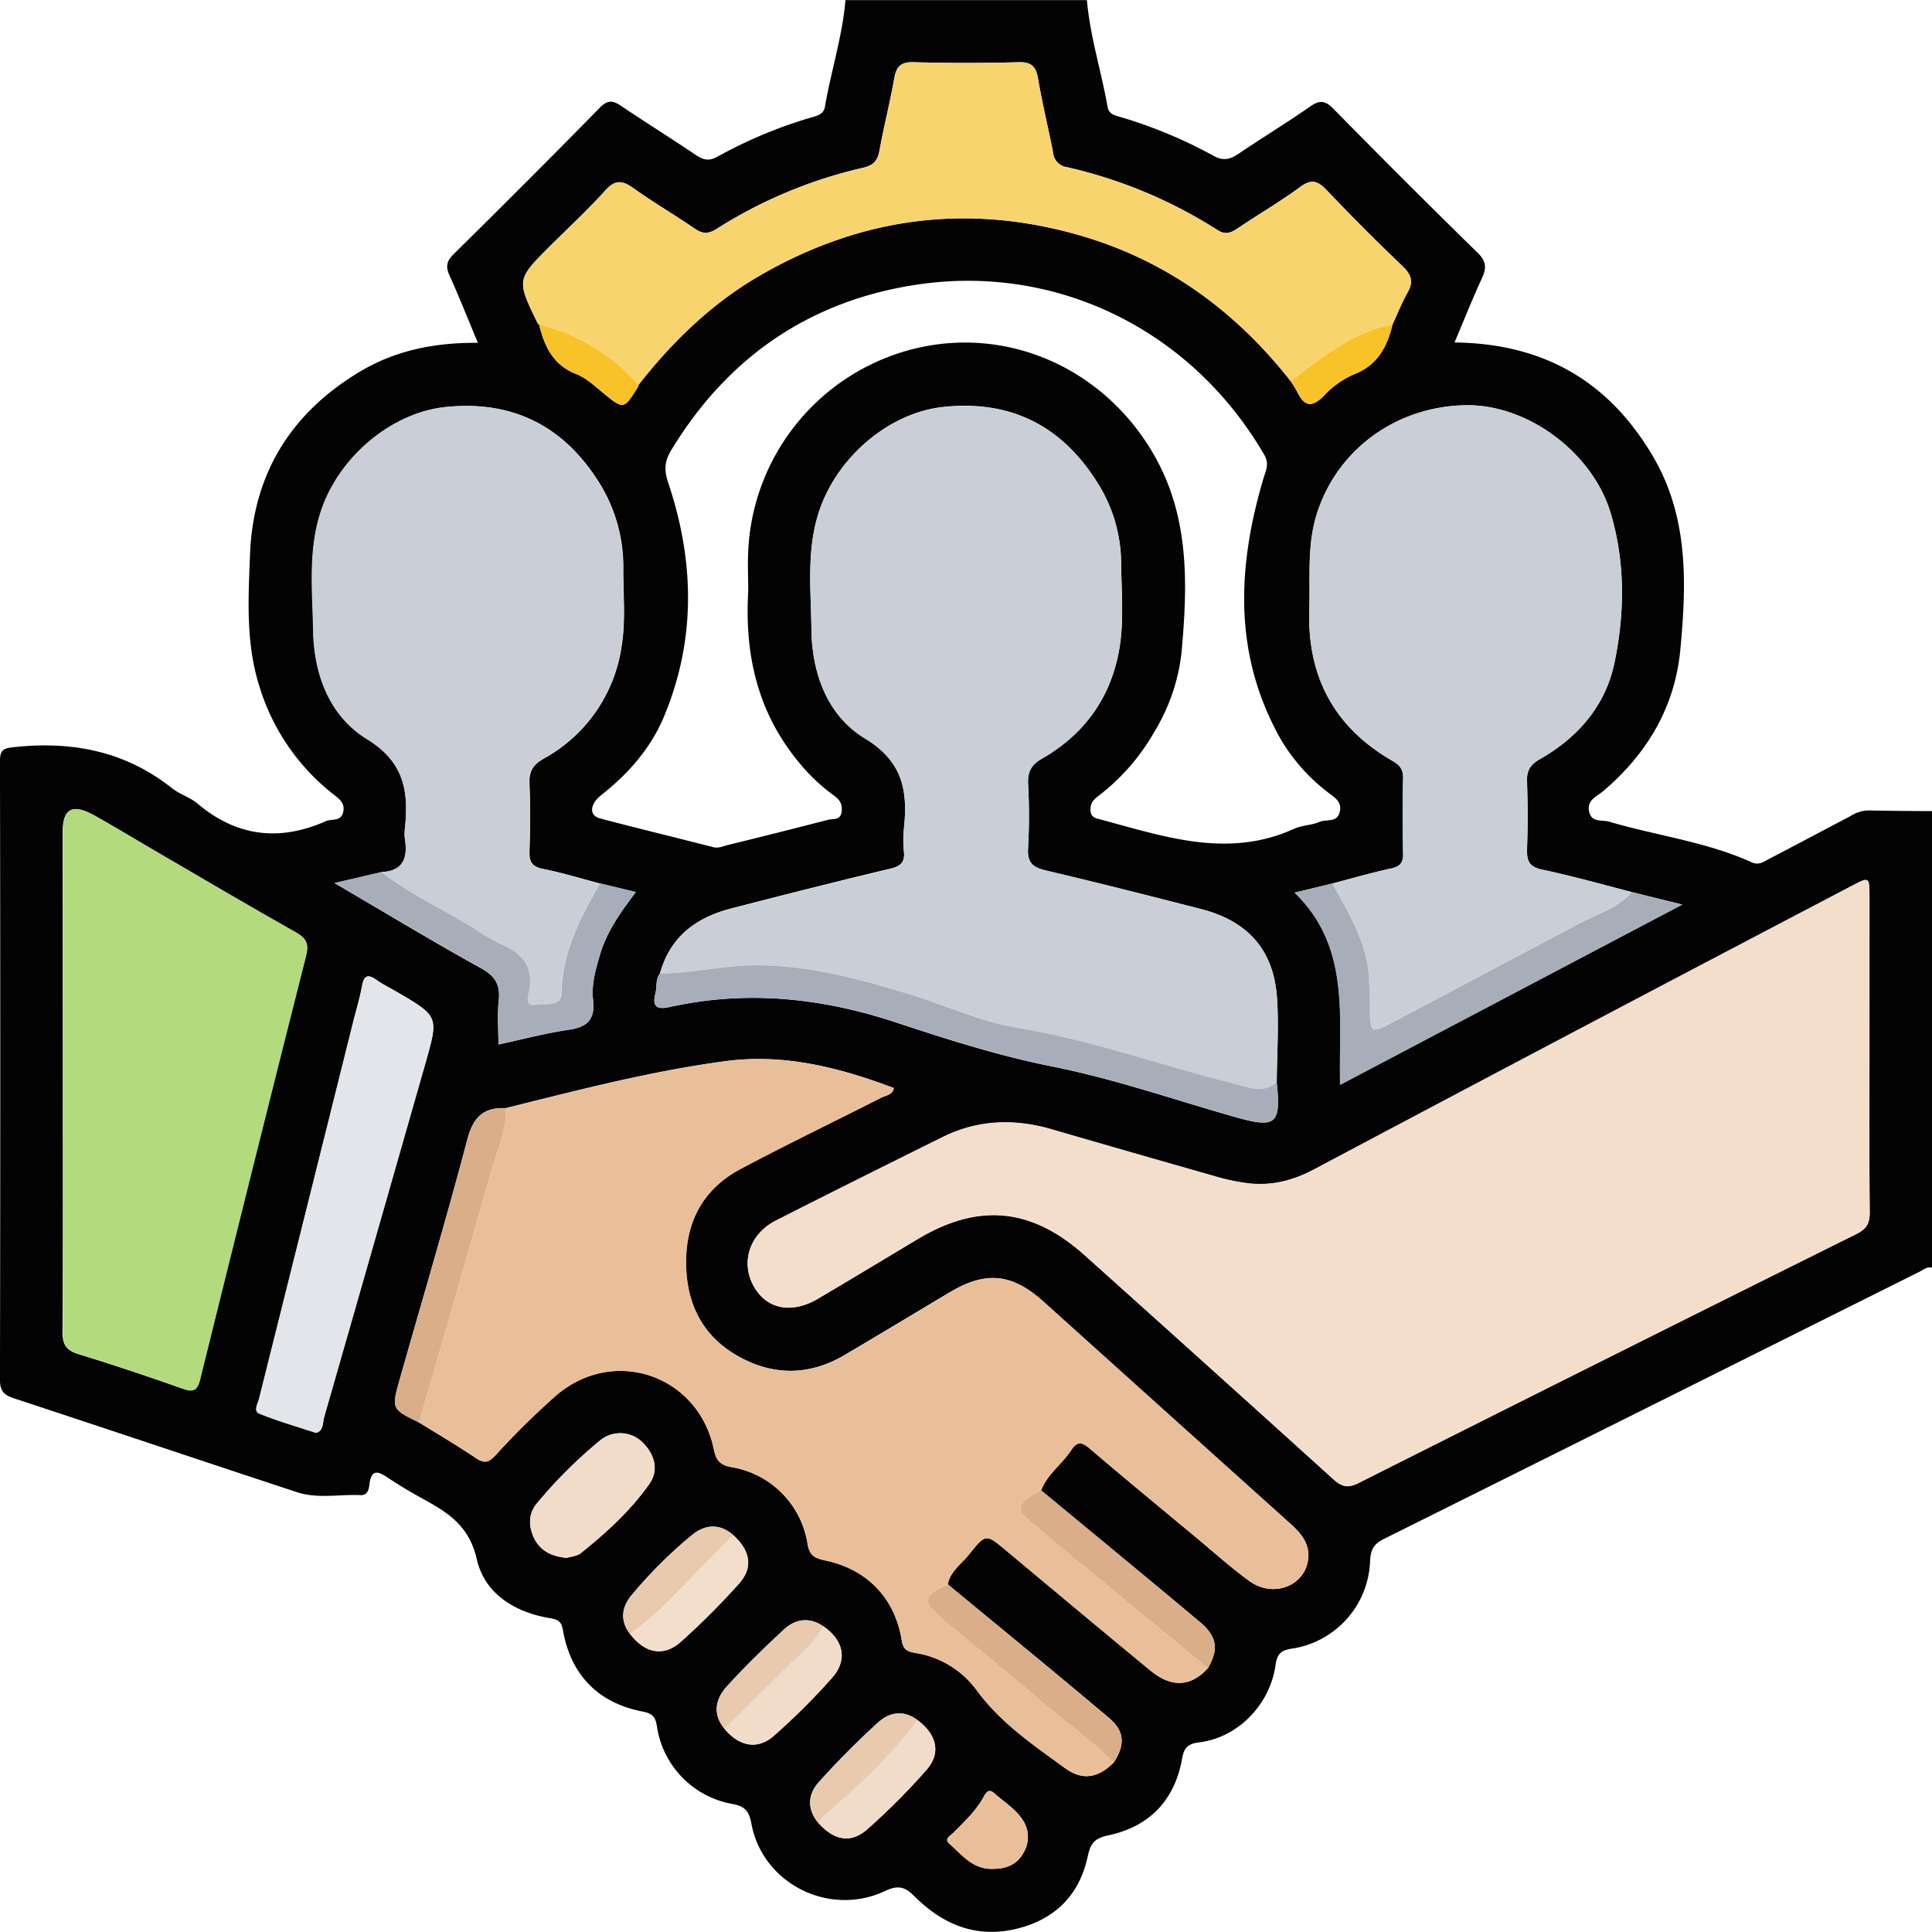 <svg id="Layer_1" data-name="Layer 1" xmlns="http://www.w3.org/2000/svg" viewBox="0 0 496.1 496.09"><defs><style>.cls-1{fill:#030303;}.cls-2{fill:#f3decb;}.cls-3{fill:#e9bf9a;}.cls-4{fill:#cacfd7;}.cls-5{fill:#b3db7e;}.cls-6{fill:#f8d46e;}.cls-7{fill:#e2e5e9;}.cls-8{fill:#a7aeb9;}.cls-9{fill:#daae88;}.cls-10{fill:#f0dcc9;}.cls-11{fill:#e9caaf;}.cls-12{fill:#f8c229;}</style></defs><title>business</title><path class="cls-1" d="M555.11,357V474.24c-1.27-.36-2.16.55-3.12,1Q483.08,509.67,414.17,544c-2.63,1.31-3.21,3-3.35,5.59a23.59,23.59,0,0,1-20.22,22.5c-2.77.44-3.67,1.48-4.06,4.2-1.42,10.17-9.67,18.64-19.63,19.85-3.15.38-3.9,1.6-4.39,4.32C360.6,611.14,354,617.8,343.66,620c-3.7.78-4.62,2.11-5.36,5.5-2.13,9.85-8.41,16.12-18.24,18.5-10.42,2.52-19-1.09-26.33-8.43-2.28-2.29-4.09-2.86-7.4-1.29-14.4,6.81-31.59-1.9-34.39-17.35-.6-3.29-1.79-4.43-5-5a23.79,23.79,0,0,1-19.23-19.82c-.38-2.5-1.1-3.39-3.67-3.88-11.43-2.2-18.48-9.43-20.48-20.91-.4-2.28-1.26-2.72-3.31-3.07-9.11-1.51-16.82-6.32-18.83-15.2-1.88-8.32-7.13-11.77-13.44-15.24-3.11-1.7-6.17-3.5-9.12-5.46-2.54-1.71-4.5-2.74-5,1.65-.13,1.22-.52,2.73-2.24,2.65-5.46-.26-11,1-16.36-.76-24.28-8-48.53-16.16-72.82-24.15C60,506.9,59,505.89,59,503.06q.16-79.43,0-158.86c0-3.2,1.16-3.37,3.87-3.65,14.82-1.55,28.39,1.12,40.3,10.57,2,1.59,4.67,2.34,6.61,4,10.08,8.49,21.07,9.71,32.93,4.46,1.49-.66,3.81.16,4.4-2.22.65-2.59-1.27-3.68-2.91-5a55.92,55.92,0,0,1-18.65-27.6c-3.46-11.06-2.77-22.4-2.34-33.63.78-20.54,10.36-36.2,28-46.84,9.17-5.54,19.29-7.62,30.51-7.53-2.56-6.13-4.79-11.78-7.29-17.31-1-2.24-.77-3.63,1-5.4q19-18.71,37.64-37.7c2.13-2.18,3.5-1.73,5.59-.32,6.28,4.23,12.71,8.24,19,12.48,1.9,1.28,3.39,1.68,5.6.44a117.88,117.88,0,0,1,24.45-10.17c1.45-.43,2.81-.84,3.11-2.59,1.58-9.18,4.5-18.11,5.29-27.44h62c.8,9.33,3.7,18.25,5.3,27.42.36,2,2,2.21,3.58,2.69a119.75,119.75,0,0,1,23.55,9.84c2.54,1.42,4.24,1,6.43-.43,6.13-4.16,12.46-8,18.55-12.25,2.43-1.68,3.83-1.45,5.92.68q18.31,18.65,37,36.94c2.31,2.25,2.28,4,1.06,6.63-2.46,5.32-4.61,10.78-7,16.4,23.1.25,39.83,10.17,51.08,29.46,9.05,15.51,8.5,32.51,6.91,49.41-1.39,14.74-8.55,26.82-19.89,36.39-1.64,1.38-4.15,2.24-3.54,5.18s3.37,2.09,5.12,2.6c12.16,3.6,24.92,5.14,36.6,10.43,1.92.87,3.09-.13,4.44-.83,7-3.63,13.94-7.35,20.92-11a9.06,9.06,0,0,1,4.52-1.48C544.15,356.93,549.63,357,555.11,357ZM220.82,568.32c3.77,4.94,8.62,5.93,13,2a188.29,188.29,0,0,0,14.95-14.95c3.7-4.15,2.91-8.45-1.51-12.47-3.44-3-7.17-2.72-10.42-.12a115.62,115.62,0,0,0-15.61,15.52C218.72,561.26,218.11,564.86,220.82,568.32ZM245,592.6c3.76,4.58,8.53,5.56,12.74,1.83a169.53,169.53,0,0,0,14.95-14.9c4.09-4.63,2.9-9.71-2.4-13.29-3.59-2.37-7.13-1.73-10,.94-5.06,4.66-10,9.49-14.62,14.58C242.77,584.93,241.89,588.79,245,592.6Zm24.19,24.26c4,4.45,8.31,5.32,12.49,1.61A169.42,169.42,0,0,0,297,603.1c3.72-4.27,2.5-9.05-2.37-12.66-3.52-2.68-7.18-2.09-10.08.55a215.81,215.81,0,0,0-15.3,15.4C266.42,609.53,266.19,613.36,269.2,616.86Zm-71.76-384.8c1.38,5.56,3.55,10.37,9.5,12.71,2.59,1,4.81,3.11,7,4.91,5.21,4.23,5.17,4.28,8.85-1.61a1.73,1.73,0,0,0,.12-.46c8.8-11.25,18.92-21.05,31.37-28.22,26-15,53.51-18.55,82.36-10.12,22,6.44,39.7,19.38,53.8,37.35a32.94,32.94,0,0,1,1.73,2.83c1.76,3.6,3.66,4,6.65,1a23.3,23.3,0,0,1,7.73-5.56c6.16-2.34,8.64-7.08,10-12.87,1.28-2.76,2.39-5.61,3.89-8.25s.9-4.55-1.3-6.66c-6.64-6.36-13.16-12.86-19.48-19.53-2.3-2.41-3.91-3-6.81-.82-5.19,3.8-10.78,7.06-16.13,10.66-1.75,1.18-3.15,1.65-5.19.34A121.71,121.71,0,0,0,333,191.67a4.12,4.12,0,0,1-3.6-3.76c-1.23-6.32-2.77-12.58-3.85-18.93-.52-3.07-1.59-4.35-4.93-4.27q-13.55.36-27.11,0c-3.38-.09-4.38,1.27-4.91,4.29-1.09,6.18-2.66,12.28-3.78,18.45-.47,2.56-1.53,3.74-4.16,4.35A120.07,120.07,0,0,0,243,207.51c-2.08,1.32-3.58,1.32-5.61-.08-5.17-3.56-10.63-6.72-15.73-10.38-2.84-2-4.68-2.26-7.22.57-4.41,4.92-9.28,9.42-14,14.09-8.83,8.82-8.83,8.82-3.39,20C197.15,231.87,197.32,232,197.44,232.06ZM213.09,375.6c-4.82-1.27-9.6-2.74-14.49-3.72-2.77-.55-3.72-1.66-3.62-4.47.19-5.8.24-11.63,0-17.42-.16-3.17.9-4.88,3.64-6.46a39.24,39.24,0,0,0,20-28.74c1.09-6.54.44-13.2.45-19.8a40.85,40.85,0,0,0-5.79-21.68c-9.06-14.87-22.17-21.84-39.74-20.07-14,1.42-27.69,12.95-32.21,27.15-3.17,9.95-2,20.13-1.86,30.23.2,11.41,4.36,22.1,13.87,27.93S164,352,163,361.38a11.26,11.26,0,0,0,0,2.9c.74,4.81-.52,8.12-6,8.38l-12.08,2.84c13.09,7.65,25.21,15,37.58,21.84,3.65,2,5,4.26,4.57,8.31-.39,3.63-.08,7.33-.08,11.3,6.11-1.32,12-2.9,18-3.78,4.84-.71,6.89-2.6,6.29-7.75-.44-3.81.66-7.65,1.75-11.4,1.74-6,5.24-10.92,9.25-16.21ZM478,377.79c-7.64-2-15.24-4.11-22.95-5.75-3.3-.69-4-2.17-3.92-5.22.21-5.8.19-11.63,0-17.43-.11-2.78.84-4.33,3.26-5.7,9.84-5.59,16.93-13.77,19.22-24.89,2.61-12.72,2.75-25.69-1-38.3-4.7-15.67-21.38-27.92-37.09-27.71-18,.25-33.14,11.4-38.35,27.88-2.55,8.07-1.67,16.29-1.94,24.49-.57,17.18,6.34,30.27,21.3,38.91,1.85,1.07,2.85,2.16,2.79,4.48-.16,6.45-.14,12.91,0,19.36.05,2.41-.81,3.35-3.17,3.85-5,1.08-10,2.54-15,3.84l-9.67,2.33c14.44,14.07,11.27,31.77,11.67,49.35L491,381ZM228.48,398.71c-1.2,1.52-.73,3.41-1.17,5.09-.92,3.5.43,4.24,3.71,3.51,19.73-4.38,39-2.35,58,3.95,13.26,4.38,26.52,8.61,40.33,11.36,15.89,3.17,31.34,8.56,47,13,10.3,2.9,11.62,1.77,10.49-8.91.06-7.25.56-14.53.07-21.75-.82-12.22-7.43-19.7-19.45-22.79-13.26-3.4-26.53-6.78-39.86-9.91-3.4-.8-4.84-2-4.61-5.73A148,148,0,0,0,323,350c-.15-3.12.8-4.92,3.59-6.53,10.8-6.2,17.58-15.51,19.78-27.82,1.31-7.34.6-14.81.52-22.23a38.84,38.84,0,0,0-5.74-20.22c-9.11-14.87-22.23-21.82-39.81-20-14.07,1.46-27.63,13-32.15,27.27-3.11,9.82-1.93,19.86-1.82,29.8.12,11.41,4.16,22.24,13.7,28,9.88,6,11.08,13.58,10.05,23.23a27.52,27.52,0,0,0,0,5.81c.3,2.8-.8,3.83-3.56,4.49-13.79,3.28-27.53,6.77-41.25,10.32C237.47,384.5,231,389.51,228.48,398.71ZM166.61,514c4.91,3,9.9,6,14.69,9.2,2.26,1.52,3.32.95,5.07-.91A197.61,197.61,0,0,1,201.88,507c14.88-12.68,36.6-5.09,40.47,14.06.58,2.83,1.72,3.9,4.53,4.41A23.67,23.67,0,0,1,266.35,545c.46,3,1.71,3.83,4.43,4.39,10.83,2.23,18,9.67,19.76,20.46.4,2.51,1.41,2.94,3.62,3.34a24.09,24.09,0,0,1,15.66,9.59c6.11,8.34,14.55,14.07,22.72,20,4.56,3.32,8.6,2.38,12.45-1.48,2.92-4.46,2.86-8-1.18-11.42-13.7-11.57-27.61-22.91-41.44-34.34.67-3.38,3.54-5.23,5.49-7.68,4.28-5.4,4.36-5.3,9.48-1,12.36,10.3,24.69,20.64,37.11,30.86,5.42,4.46,10.4,4.13,14.73-.66,2.77-4.73,2.39-8.11-2-11.77-13.55-11.37-27.23-22.6-40.86-33.88,1.63-4.16,5.39-6.73,7.75-10.32,1.62-2.47,2.87-2,4.85-.31,9.21,7.85,18.55,15.54,27.86,23.28,4.34,3.61,8.54,7.42,13.12,10.7,6.08,4.36,14.16,1.21,15-5.66.5-4.14-2-6.86-4.89-9.41Q358.5,511.4,327,483c-8.09-7.28-14.78-8-24.1-2.45-9,5.36-18,10.8-27,16.11-8.4,4.95-17.16,5.44-25.87,1.1-9.85-4.9-14.64-13.21-14.87-24.16s4.24-19.52,13.95-24.7c11.93-6.36,24.13-12.21,36.19-18.34,1.19-.6,2.89-.7,3.21-2.45-13.91-5.27-28.24-8.87-43.06-6.92-19.16,2.53-37.89,7.44-56.63,12.09-5.61-.24-8.28,2.25-9.78,7.94-5.47,20.7-11.58,41.23-17.43,61.82C159.54,510.53,159.55,510.53,166.61,514Zm372.44-94.65q0-20.09,0-40.19c0-5.29,0-5.3-4.6-2.89q-69,36.33-138,72.76c-5.36,2.84-10.57,4.21-16.55,3.63a53,53,0,0,1-9.42-2q-20.67-5.87-41.3-11.87c-9.69-2.84-19.11-2.51-28.22,2-14.27,7.09-28.54,14.18-42.74,21.4-6.86,3.49-9.14,10.91-5.54,17.06,3.35,5.71,9.65,6.9,16.34,3,8.6-5.07,17.14-10.25,25.71-15.37,15.62-9.33,29.2-8,42.86,4.24q31.89,28.6,63.67,57.35c2.18,2,3.74,2.53,6.6,1.09q63.84-32.13,127.85-63.95c2.56-1.27,3.43-2.72,3.4-5.52C539,446.47,539.05,432.91,539.05,419.35ZM251.14,300.6c0-3.36-.17-6.92,0-10.46a56.21,56.21,0,0,1,43.21-52c23.89-5.6,48.27,5.37,60.91,27.27,9.24,16,8.72,33.36,7.15,50.83a49.6,49.6,0,0,1-7,20.43A54.65,54.65,0,0,1,341.2,353c-1.37,1-2.31,2-2.15,3.94.13,1.47.91,1.77,2.13,2.1,16.55,4.41,33,10.31,50.18,2.49,2-.92,4.47-.87,6.51-1.76,1.74-.76,4.49.3,5.16-2.54s-1.61-3.88-3.33-5.27a47.59,47.59,0,0,1-11.79-13.35c-12.2-21.54-11.26-44.05-4.51-66.89.63-2.12,1.66-3.8.21-6.27C365,233.48,330.55,216.62,295,221.74c-27.67,4-49,18.45-63.65,42.62-1.77,2.94-1.82,5.16-.74,8.37,6.72,20.06,7.16,40.18-1.08,59.95-3.4,8.17-9.16,14.73-16.13,20.21-3,2.39-3.17,5.26-.28,6,9.65,2.56,19.36,4.88,29,7.37,1.4.36,2.55-.24,3.76-.54q12.9-3.15,25.76-6.48c1.25-.33,3.12.19,3.46-1.91s-.46-3.27-2.1-4.43a47.59,47.59,0,0,1-9.37-9.06C253.46,331.25,250.2,316.62,251.14,300.6Zm-176,125.21c0,21.63.08,43.26-.09,64.89,0,3.35,1,4.8,4.17,5.77,8.92,2.74,17.79,5.7,26.59,8.82,2.77,1,3.82.61,4.55-2.36q13.45-54.42,27.19-108.75c.76-3,.13-4.49-2.59-6-12.49-7-24.84-14.35-37.24-21.56-4.87-2.84-9.69-5.78-14.62-8.53-5.52-3.08-8-1.7-8,4.31Zm64.95,90.85c2.06-.46,1.71-2.67,2.13-4.11q13.08-45.39,26-90.84c3.43-12,3.46-12-7.6-18.42-1.67-1-3.42-1.82-5-2.94-2.41-1.72-3.22-.89-3.7,1.72-.58,3.16-1.54,6.24-2.31,9.36q-12,48.19-24.08,96.4c-.33,1.33-1.56,3.24.08,3.91C130.28,513.61,135.09,515,140.13,516.66Zm64.41,32.1c1-.31,2.62-.41,3.67-1.25,6.53-5.21,12.71-10.88,17.55-17.7,2.45-3.45,1.49-7.43-1.55-10.51a8.14,8.14,0,0,0-11-.76,120.42,120.42,0,0,0-16.35,16.29c-2.23,2.67-2.12,6-.57,9.06S200.69,548.41,204.54,548.76Zm109.52,79.85c3.41,0,6.28-1.17,7.91-4.34a7.8,7.8,0,0,0-.32-8.2c-1.86-2.89-4.83-4.64-7.32-6.88-1.17-1.05-1.91-.54-2.57.71-2,3.73-5.05,6.58-8,9.54-.68.69-2.33,1.47-1,2.65C306,625,308.86,628.87,314.06,628.61Z" transform="translate(-59.01 -148.73)"/><path class="cls-2" d="M539.05,419.35c0,13.56-.08,27.12.07,40.68,0,2.8-.84,4.25-3.4,5.52q-64,31.84-127.85,63.95c-2.86,1.44-4.42.88-6.6-1.09q-31.74-28.78-63.67-57.35c-13.66-12.26-27.24-13.57-42.86-4.24-8.57,5.12-17.11,10.3-25.71,15.37-6.69,3.94-13,2.75-16.34-3-3.6-6.15-1.32-13.57,5.54-17.06,14.2-7.22,28.47-14.31,42.74-21.4,9.11-4.53,18.53-4.86,28.22-2q20.63,6,41.3,11.87a53,53,0,0,0,9.42,2c6,.58,11.19-.79,16.55-3.63q68.88-36.6,138-72.76c4.58-2.41,4.6-2.4,4.6,2.89Q539.06,399.26,539.05,419.35Z" transform="translate(-59.01 -148.73)"/><path class="cls-3" d="M188.87,433.32c18.74-4.65,37.47-9.56,56.63-12.09,14.82-2,29.15,1.65,43.06,6.92-.32,1.75-2,1.85-3.21,2.45-12.06,6.13-24.26,12-36.19,18.34-9.71,5.18-14.18,13.74-13.95,24.7s5,19.26,14.87,24.16c8.71,4.34,17.47,3.85,25.87-1.1,9-5.31,18-10.75,27-16.11,9.32-5.54,16-4.83,24.1,2.45q31.49,28.33,63,56.66c2.85,2.55,5.39,5.27,4.89,9.41-.83,6.87-8.91,10-15,5.66-4.58-3.28-8.78-7.09-13.12-10.7-9.31-7.74-18.65-15.43-27.86-23.28-2-1.69-3.23-2.16-4.85.31-2.36,3.59-6.12,6.16-7.75,10.32-5.54,2.68-6.65,4.71-3.71,7.2,8.29,7,16.71,13.92,25.1,20.84q10.69,8.82,21.44,17.61c-4.33,4.79-9.31,5.12-14.73.66-12.42-10.22-24.75-20.56-37.11-30.86-5.12-4.26-5.2-4.36-9.48,1-1.95,2.45-4.82,4.3-5.49,7.68-6.34,2.74-6.77,4.16-1.82,8.41,8.63,7.4,17.62,14.38,26.18,21.86,6,5.25,12.75,9.65,18.26,15.49-3.85,3.86-7.89,4.8-12.45,1.48-8.17-5.94-16.61-11.67-22.72-20a24.09,24.09,0,0,0-15.66-9.59c-2.21-.4-3.22-.83-3.62-3.34-1.72-10.79-8.93-18.23-19.76-20.46-2.72-.56-4-1.35-4.43-4.39a23.67,23.67,0,0,0-19.47-19.54c-2.81-.51-3.95-1.58-4.53-4.41-3.87-19.15-25.59-26.74-40.47-14.06a197.61,197.61,0,0,0-15.51,15.26c-1.75,1.86-2.81,2.43-5.07.91-4.79-3.22-9.78-6.15-14.69-9.2,6.14-21.29,12.37-42.55,18.34-63.88C186.5,444.59,189.12,439.27,188.87,433.32Z" transform="translate(-59.01 -148.73)"/><path class="cls-4" d="M228.48,398.71c2.51-9.2,9-14.21,17.83-16.5,13.72-3.55,27.46-7,41.25-10.32,2.76-.66,3.86-1.69,3.56-4.49a27.52,27.52,0,0,1,0-5.81c1-9.65-.17-17.24-10.05-23.23-9.54-5.79-13.58-16.62-13.7-28-.11-9.94-1.29-20,1.82-29.8,4.52-14.26,18.08-25.81,32.15-27.27,17.58-1.84,30.7,5.11,39.81,20a38.84,38.84,0,0,1,5.74,20.22c.08,7.42.79,14.89-.52,22.23-2.2,12.31-9,21.62-19.78,27.82-2.79,1.61-3.74,3.41-3.59,6.53a148,148,0,0,1,0,16.45c-.23,3.71,1.21,4.93,4.61,5.73,13.33,3.13,26.6,6.51,39.86,9.91,12,3.09,18.63,10.57,19.45,22.79.49,7.22,0,14.5-.07,21.75-3.73,3.07-7.47,1.22-11.37.24C357,422.27,339,415.74,320.09,412.62c-9.41-1.55-18.38-5.78-27.6-8.6-12.59-3.85-25.21-7.29-38.61-7.43C245.28,396.49,237,398.65,228.48,398.71Z" transform="translate(-59.01 -148.73)"/><path class="cls-4" d="M401.11,375.6c5-1.3,9.94-2.76,15-3.84,2.36-.5,3.22-1.44,3.17-3.85-.13-6.45-.15-12.91,0-19.36.06-2.32-.94-3.41-2.79-4.48-15-8.64-21.87-21.73-21.3-38.91.27-8.2-.61-16.42,1.94-24.49,5.21-16.48,20.36-27.63,38.35-27.88,15.71-.21,32.39,12,37.09,27.71,3.78,12.61,3.64,25.58,1,38.3-2.29,11.12-9.38,19.3-19.22,24.89-2.42,1.37-3.37,2.92-3.26,5.7.21,5.8.23,11.63,0,17.43-.11,3.05.62,4.53,3.92,5.22,7.71,1.64,15.31,3.8,22.95,5.75-3.63,4.16-8.91,5.6-13.54,8.08q-24.19,13-48.54,25.69c-4.74,2.49-5,2.22-5.15-2.94a102.37,102.37,0,0,0-.44-11.05C409.2,389.37,405,382.59,401.11,375.6Z" transform="translate(-59.01 -148.73)"/><path class="cls-4" d="M157,372.66c5.53-.26,6.79-3.57,6-8.38a11.26,11.26,0,0,1,0-2.9c.94-9.39-.13-16.92-9.77-22.83S139.59,322,139.39,310.62c-.17-10.1-1.31-20.28,1.86-30.23,4.52-14.2,18.2-25.73,32.21-27.15,17.57-1.77,30.68,5.2,39.74,20.07A40.85,40.85,0,0,1,219,295c0,6.6.64,13.26-.45,19.8a39.24,39.24,0,0,1-20,28.74c-2.74,1.58-3.8,3.29-3.64,6.46.29,5.79.24,11.62,0,17.42-.1,2.81.85,3.92,3.62,4.47,4.89,1,9.67,2.45,14.49,3.72-5,8.8-9.74,17.6-9.93,28.24-.07,3.51-4.42,2.63-6.85,3s-1.7-2.44-1.47-3.63c1.18-6.13-1.72-9.57-7-11.85a45,45,0,0,1-6.28-3.59C173.47,382.53,164.57,378.67,157,372.66Z" transform="translate(-59.01 -148.73)"/><path class="cls-5" d="M75.18,425.81V362.37c0-6,2.44-7.39,8-4.31,4.93,2.75,9.75,5.69,14.62,8.53,12.4,7.21,24.75,14.51,37.24,21.56,2.72,1.54,3.35,3,2.59,6q-13.76,54.33-27.19,108.75c-.73,3-1.78,3.35-4.55,2.36-8.8-3.12-17.67-6.08-26.59-8.82-3.15-1-4.19-2.42-4.17-5.77C75.26,469.07,75.18,447.44,75.18,425.81Z" transform="translate(-59.01 -148.73)"/><path class="cls-6" d="M390.48,246.62c-14.1-18-31.76-30.91-53.8-37.35-28.85-8.43-56.34-4.86-82.36,10.12-12.45,7.17-22.57,17-31.37,28.22a50.46,50.46,0,0,0-25.51-15.55c-.12-.11-.29-.19-.36-.33-5.44-11.2-5.44-11.2,3.39-20,4.68-4.67,9.55-9.17,14-14.09,2.54-2.83,4.38-2.61,7.22-.57,5.1,3.66,10.56,6.82,15.73,10.38,2,1.4,3.53,1.4,5.61.08A120.07,120.07,0,0,1,280.7,191.8c2.63-.61,3.69-1.79,4.16-4.35,1.12-6.17,2.69-12.27,3.78-18.45.53-3,1.53-4.38,4.91-4.29q13.54.38,27.11,0c3.34-.08,4.41,1.2,4.93,4.27,1.08,6.35,2.62,12.61,3.85,18.93a4.12,4.12,0,0,0,3.6,3.76,121.71,121.71,0,0,1,38.57,16.09c2,1.31,3.44.84,5.19-.34,5.35-3.6,10.94-6.86,16.13-10.66,2.9-2.13,4.51-1.59,6.81.82,6.32,6.67,12.84,13.17,19.48,19.53,2.2,2.11,2.85,3.92,1.3,6.66s-2.61,5.49-3.89,8.25C406.32,234,398.47,240.45,390.48,246.62Z" transform="translate(-59.01 -148.73)"/><path class="cls-7" d="M140.13,516.66c-5-1.67-9.85-3-14.45-4.92-1.64-.67-.41-2.58-.08-3.91q12-48.21,24.08-96.4c.77-3.12,1.73-6.2,2.31-9.36.48-2.61,1.29-3.44,3.7-1.72,1.57,1.12,3.32,2,5,2.94,11.06,6.43,11,6.42,7.6,18.42q-13,45.42-26,90.84C141.84,514,142.19,516.2,140.13,516.66Z" transform="translate(-59.01 -148.73)"/><path class="cls-8" d="M228.48,398.71c8.51-.06,16.8-2.22,25.4-2.12,13.4.14,26,3.58,38.61,7.43,9.22,2.82,18.19,7.05,27.6,8.6,19,3.12,36.92,9.65,55.41,14.29,3.9,1,7.64,2.83,11.37-.24,1.13,10.68-.19,11.81-10.49,8.91-15.64-4.4-31.09-9.79-47-13-13.81-2.75-27.07-7-40.33-11.36-19.07-6.3-38.32-8.33-58-3.95-3.28.73-4.63,0-3.71-3.51C227.75,402.12,227.28,400.23,228.48,398.71Z" transform="translate(-59.01 -148.73)"/><path class="cls-8" d="M401.11,375.6c3.86,7,8.09,13.77,9.21,22a102.37,102.37,0,0,1,.44,11.05c.15,5.16.41,5.43,5.15,2.94q24.32-12.76,48.54-25.69c4.63-2.48,9.91-3.92,13.54-8.08L491,381l-87.91,46.3c-.4-17.58,2.77-35.28-11.67-49.35Z" transform="translate(-59.01 -148.73)"/><path class="cls-8" d="M157,372.66c7.58,6,16.48,9.87,24.57,15.06a45,45,0,0,0,6.28,3.59c5.28,2.28,8.18,5.72,7,11.85-.23,1.19-1.1,4,1.47,3.63s6.78.56,6.85-3c.19-10.64,4.89-19.44,9.93-28.24l9.2,2.21c-4,5.29-7.51,10.24-9.25,16.21-1.09,3.75-2.19,7.59-1.75,11.4.6,5.15-1.45,7-6.29,7.75-6,.88-11.91,2.46-18,3.78,0-4-.31-7.67.08-11.3.43-4-.92-6.28-4.57-8.31-12.37-6.87-24.49-14.19-37.58-21.84Z" transform="translate(-59.01 -148.73)"/><path class="cls-9" d="M188.87,433.32c.25,5.95-2.37,11.27-3.92,16.8-6,21.33-12.2,42.59-18.34,63.88-7.06-3.47-7.07-3.47-5-10.92,5.85-20.59,12-41.12,17.43-61.82C180.59,435.57,183.26,433.08,188.87,433.32Z" transform="translate(-59.01 -148.73)"/><path class="cls-10" d="M204.54,548.76c-3.85-.35-6.68-1.75-8.26-4.87s-1.66-6.39.57-9.06a120.42,120.42,0,0,1,16.35-16.29,8.14,8.14,0,0,1,11,.76c3,3.08,4,7.06,1.55,10.51-4.84,6.82-11,12.49-17.55,17.7C207.16,548.35,205.52,548.45,204.54,548.76Z" transform="translate(-59.01 -148.73)"/><path class="cls-9" d="M369.18,577.07q-10.73-8.8-21.44-17.61c-8.39-6.92-16.81-13.81-25.1-20.84-2.94-2.49-1.83-4.52,3.71-7.2,13.63,11.28,27.31,22.51,40.86,33.88C371.57,569,372,572.34,369.18,577.07Z" transform="translate(-59.01 -148.73)"/><path class="cls-9" d="M345,601.35c-5.51-5.84-12.24-10.24-18.26-15.49-8.56-7.48-17.55-14.46-26.18-21.86-4.95-4.25-4.52-5.67,1.82-8.41,13.83,11.43,27.74,22.77,41.44,34.34C347.85,593.36,347.91,596.89,345,601.35Z" transform="translate(-59.01 -148.73)"/><path class="cls-10" d="M294.62,590.44c4.87,3.61,6.09,8.39,2.37,12.66a169.42,169.42,0,0,1-15.3,15.37c-4.18,3.71-8.51,2.84-12.49-1.61a13.86,13.86,0,0,1,1.75-2.24C279.61,607.31,287.78,599.53,294.62,590.44Z" transform="translate(-59.01 -148.73)"/><path class="cls-10" d="M270.3,566.24c5.3,3.58,6.49,8.66,2.4,13.29a169.53,169.53,0,0,1-14.95,14.9c-4.21,3.73-9,2.75-12.74-1.83,5.63-5.5,11.34-10.92,16.86-16.52C264.91,573,268.59,570.46,270.3,566.24Z" transform="translate(-59.01 -148.73)"/><path class="cls-2" d="M247.28,542.89c4.42,4,5.21,8.32,1.51,12.47a188.29,188.29,0,0,1-14.95,14.95c-4.4,3.94-9.25,3-13-2a94.52,94.52,0,0,0,11.49-10.05C237.22,553.07,242.28,548,247.28,542.89Z" transform="translate(-59.01 -148.73)"/><path class="cls-11" d="M294.62,590.44c-6.84,9.09-15,16.87-23.67,24.18a13.86,13.86,0,0,0-1.75,2.24c-3-3.5-2.78-7.33,0-10.47a215.81,215.81,0,0,1,15.3-15.4C287.44,588.35,291.1,587.76,294.62,590.44Z" transform="translate(-59.01 -148.73)"/><path class="cls-11" d="M247.28,542.89c-5,5.12-10.06,10.18-15,15.38a94.52,94.52,0,0,1-11.49,10.05c-2.71-3.46-2.1-7.06.43-10a115.62,115.62,0,0,1,15.61-15.52C240.11,540.17,243.84,539.86,247.28,542.89Z" transform="translate(-59.01 -148.73)"/><path class="cls-3" d="M314.06,628.61c-5.2.26-8-3.57-11.31-6.52-1.3-1.18.35-2,1-2.65,2.93-3,6-5.81,8-9.54.66-1.25,1.4-1.76,2.57-.71,2.49,2.24,5.46,4,7.32,6.88a7.8,7.8,0,0,1,.32,8.2C320.34,627.44,317.47,628.66,314.06,628.61Z" transform="translate(-59.01 -148.73)"/><path class="cls-11" d="M270.3,566.24c-1.71,4.22-5.39,6.77-8.43,9.84-5.52,5.6-11.23,11-16.86,16.52-3.12-3.81-2.24-7.67.64-10.84,4.63-5.09,9.56-9.92,14.62-14.58C263.17,564.51,266.71,563.87,270.3,566.24Z" transform="translate(-59.01 -148.73)"/><path class="cls-12" d="M390.48,246.62c8-6.17,15.84-12.59,26.15-14.6-1.4,5.79-3.88,10.53-10,12.87a23.3,23.3,0,0,0-7.73,5.56c-3,3-4.89,2.6-6.65-1A32.94,32.94,0,0,0,390.48,246.62Z" transform="translate(-59.01 -148.73)"/><path class="cls-12" d="M197.44,232.06A50.46,50.46,0,0,1,223,247.61a1.73,1.73,0,0,1-.12.46c-3.68,5.89-3.64,5.84-8.85,1.61-2.23-1.8-4.45-3.89-7-4.91C201,242.43,198.82,237.62,197.44,232.06Z" transform="translate(-59.01 -148.73)"/></svg>